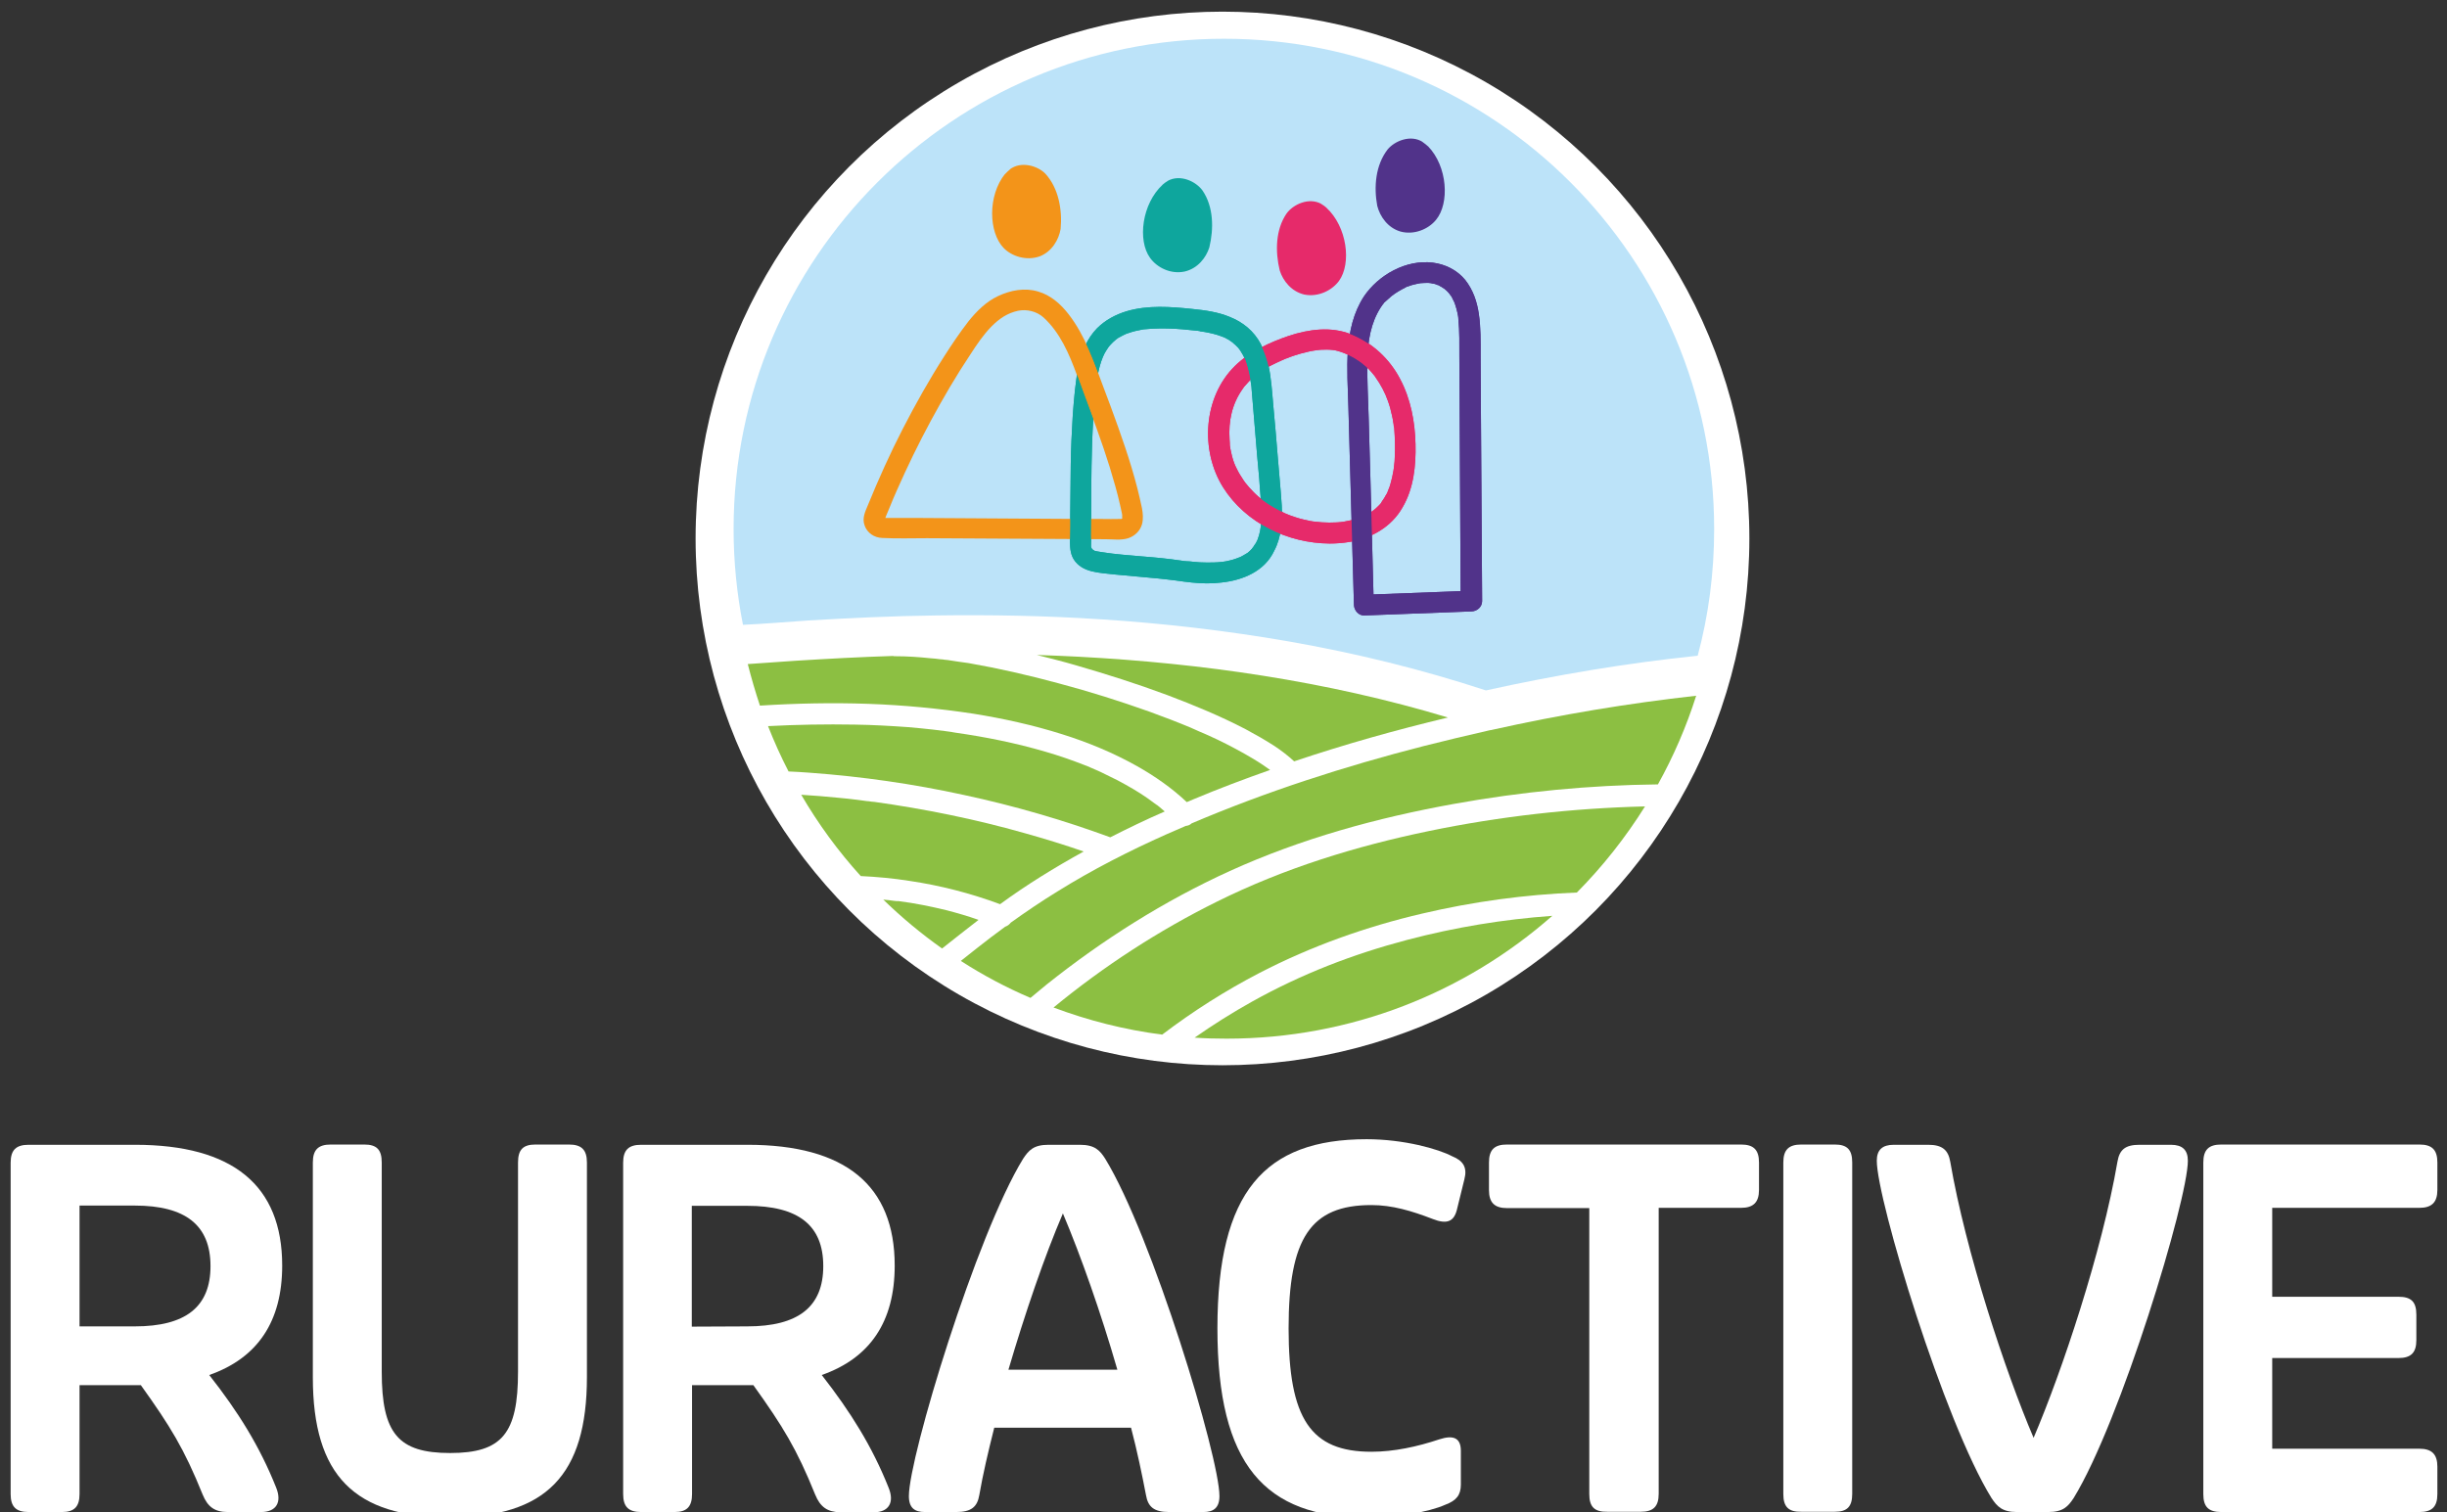 <?xml version="1.0" encoding="utf-8"?>
<!-- Generator: Adobe Illustrator 28.1.0, SVG Export Plug-In . SVG Version: 6.00 Build 0)  -->
<svg version="1.1" id="Ebene_1" xmlns="http://www.w3.org/2000/svg" xmlns:xlink="http://www.w3.org/1999/xlink" x="0px" y="0px"
	 viewBox="0 0 966 597" style="enable-background:new 0 0 966 597;" xml:space="preserve">
<rect x="0" y="0" width="966" height="597" fill="#333333" stroke="none"/>
<style type="text/css">
	.st0{fill:#FFFFFF;}
	.st1{fill:#BCE3F9;}
	.st2{fill:#8CBF42;}
	.st3{fill:#0EA69D;}
	.st4{fill:#E62A6A;}
	.st5{fill:#51338A;}
	.st6{fill:#F39419;}
	.st7{fill:#FDE90C;}
	.st8{clip-path:url(#SVGID_00000136395761228424613800000004382308368201243049_);}
	.st9{clip-path:url(#SVGID_00000111155378478347151440000016539855304465498043_);}
	.st10{clip-path:url(#SVGID_00000003827819303102638920000007786429869187062939_);}
	.st11{fill:#fff;} 
</style>
<circle class="st0" cx="482.6" cy="212.6" r="208"/>
<path class="st1" d="M318.8,245c16.9-1,33.8-1.8,50.7-2c21.6-0.3,43.3,0.1,64.8,1.5c25,1.6,50,4.5,74.7,8.8
	c26.3,4.6,52.3,11,77.6,19.3c27.6-6.1,55.5-10.8,83.6-13.7c4.3-16,6.5-32.7,6.5-50c0-106.9-86.7-193.6-193.5-193.6
	S289.6,102,289.6,208.9c0,12.9,1.3,25.6,3.7,37.8C301.8,246.3,310.3,245.6,318.8,245L318.8,245z"/>
<g>
	<path class="st2" d="M373.7,359.4c-6.2-1.5-12.5-2.8-18.9-3.6c-0.2,0-0.5,0-0.4,0c-0.1,0-0.2,0-0.2,0c-0.4,0-0.8-0.1-1.1-0.1
		c-0.8-0.1-1.5-0.2-2.3-0.3c-0.7-0.1-1.4-0.1-2.1-0.2c7.2,7,15,13.5,23.2,19.3c4.8-3.8,9.6-7.6,14.4-11.3
		C382.1,361.7,377.9,360.5,373.7,359.4L373.7,359.4z"/>
	<path class="st2" d="M427.8,336.2c-7.8-2.7-15.6-5.1-23.5-7.3c-19.4-5.5-39.2-9.5-59.2-12.3c0,0-0.1,0-0.1,0c0,0-0.1,0-0.1,0
		c-0.3,0-0.7-0.1-1-0.1c-0.6-0.1-1.1-0.2-1.7-0.2c-1.2-0.2-2.5-0.3-3.7-0.5c-2.5-0.3-5-0.6-7.4-0.8c-4.9-0.5-9.9-0.9-14.8-1.2
		c6.7,11.5,14.6,22.3,23.5,32.1c6.4,0.3,12.9,0.9,19.2,1.9c12.2,1.8,24.2,4.9,35.8,9.2C405.3,349.3,416.4,342.5,427.8,336.2
		L427.8,336.2z"/>
	<path class="st2" d="M460.7,274.4c10.6,4,21,8.3,31,13.5c3.9,2.1,7.8,4.3,11.5,6.7c2.7,1.8,5.3,3.8,7.7,6
		c19.9-6.7,40.2-12.4,60.7-17.3c-23.9-7.2-48.3-12.6-73-16.5c-23.9-3.8-48.3-6.2-72.7-7.5c-5.5-0.3-11.1-0.5-16.6-0.7
		c5.2,1.3,10.4,2.6,15.5,4.1C436.9,266.2,448.9,270,460.7,274.4L460.7,274.4z"/>
	<path class="st2" d="M354.6,355.8c-0.2,0-0.2,0-0.3,0c0.2,0,0.3,0.1,0.4,0C354.7,355.8,354.7,355.8,354.6,355.8L354.6,355.8z"/>
	<path class="st2" d="M374.1,260.6c-0.3,0-0.7-0.1-1-0.1c0,0,0,0-0.1,0l0,0c-0.6-0.1-1.2-0.2-1.8-0.2c-1.3-0.2-2.6-0.3-3.9-0.4
		c-4.7-0.5-9.3-0.8-14-0.8c-0.3,0-0.5,0-0.8-0.1c-12.9,0.4-25.7,1.1-38.6,1.9c-6.2,0.4-12.4,0.9-18.7,1.3c1.4,5.5,3,11,4.8,16.4
		c14.3-0.9,28.6-1.2,42.8-0.7c13.9,0.5,27.7,1.8,41.5,3.9c11.8,1.9,23.6,4.5,35,8.1c10.2,3.2,20.1,7.3,29.4,12.5
		c7.1,4,13.9,8.7,19.8,14.3c0.9-0.4,1.7-0.7,2.6-1.1c10-4.2,20.1-8,30.3-11.6c-0.1-0.1-0.2-0.1-0.3-0.2c-1.6-1.2-3.2-2.2-4.9-3.3
		c-3.9-2.4-7.9-4.6-12-6.7c-2.3-1.2-4.7-2.3-7.1-3.4c-1.2-0.5-2.4-1.1-3.7-1.6c-0.7-0.3-1.3-0.6-2-0.9c-0.3-0.1-1.6-0.7-0.2-0.1
		c-0.3-0.1-0.6-0.2-0.9-0.4c-5.5-2.3-11-4.4-16.5-6.4c-11.8-4.2-23.8-8-35.9-11.2c-11.8-3.2-23.6-5.9-35.6-8
		C379.6,261.5,376.9,261,374.1,260.6L374.1,260.6z"/>
	<path class="st2" d="M456.5,317.8L456.5,317.8C457.2,318.3,456.8,318,456.5,317.8z"/>
	<path class="st2" d="M354.8,355.8C354.8,355.8,354.8,355.8,354.8,355.8L354.8,355.8C354.8,355.8,354.8,355.8,354.8,355.8
		L354.8,355.8z"/>
	<path class="st2" d="M561.5,360.7c20-4.7,40.5-7.5,61-8.3c10.2-10.3,19.2-21.7,26.9-34c-28.6,0.7-57.1,3.9-85.2,9.7
		c-29,6-57.2,14.7-83.8,27.9c-23,11.4-44.7,25.5-64.5,41.8c13.6,5.1,28,8.8,42.9,10.7c12.1-9.2,25-17.4,38.5-24.4
		C517.6,373.6,539.2,365.9,561.5,360.7L561.5,360.7z"/>
	<path class="st2" d="M555.5,371.1c-21.6,5.7-41.7,13.5-61.1,24.3c-7.9,4.4-15.5,9.2-22.8,14.3c4.2,0.3,8.3,0.4,12.6,0.4
		c49.3,0,94.3-18.3,128.6-48.5C593.4,363,574.5,366.1,555.5,371.1L555.5,371.1z"/>
	<path class="st2" d="M485.5,343.9c28.2-12.8,58-21,88.5-26.5c26.6-4.8,53.5-7.4,80.5-7.7c6.1-11,11.2-22.7,15.1-35
		c-27,3-53.8,7.5-80.3,13.4c-0.4,0.1-0.7,0.2-1.1,0.2c-8.8,2-17.6,4.1-26.3,6.3c-31.2,8-61.9,17.9-91.5,30.5c-0.6,0.6-1.4,0.9-2.3,1
		c-2.5,1.1-5.1,2.2-7.6,3.3c-14.8,6.6-29.3,14-43.1,22.6c-6.2,3.8-12.4,8-18.4,12.3c-0.5,0.7-1.3,1.3-2.2,1.6
		c-3.7,2.7-7.4,5.5-10.8,8.2c-2.2,1.8-4.5,3.5-6.7,5.3c8.7,5.6,17.9,10.5,27.5,14.6c2.1-1.8,4.3-3.5,6.4-5.3
		C435.4,371,459.6,355.7,485.5,343.9L485.5,343.9z"/>
	<path class="st2" d="M459.8,320.4c-0.7-0.6-1.4-1.2-2.1-1.8c-0.3-0.3-0.7-0.5-1-0.8c0,0,0,0-0.1,0c0,0,0,0,0,0c0,0,0,0,0,0
		c0,0-0.1-0.1-0.1-0.1c-0.2-0.2-0.5-0.3-0.7-0.5c-0.9-0.6-1.7-1.3-2.6-1.9c-3.8-2.7-7.9-5-12-7.2c-2.2-1.1-4.4-2.2-6.7-3.3
		c-1.1-0.5-2.3-1-3.4-1.5c-0.1,0-0.1,0-0.2-0.1c-0.3-0.1-0.6-0.2-0.9-0.4c-0.6-0.2-1.2-0.5-1.8-0.7c-5.1-2-10.3-3.8-15.5-5.3
		c-11.6-3.4-23.5-5.8-35.4-7.5c-0.4-0.1-0.8-0.1-1.2-0.2c-0.1,0-0.5-0.1-0.5-0.1c-0.7-0.1-1.5-0.2-2.2-0.3c-1.6-0.2-3.2-0.4-4.8-0.6
		c-3.4-0.4-6.7-0.7-10.1-1c-7-0.5-14-0.9-21.1-1c-11.4-0.2-22.8,0-34.2,0.6c2.4,6.1,5.1,12.1,8.1,17.9c2.8,0.1,5.6,0.3,8.4,0.5
		c20.5,1.5,40.8,4.4,60.9,8.8c19.6,4.2,38.9,9.8,57.7,16.7C445.2,327.1,452.4,323.6,459.8,320.4L459.8,320.4z"/>
</g>
<g>
	<g>
		<path class="st3" d="M506,199.7c-0.4-6.5-1.1-13-1.6-19.5c-0.5-6.5-1.1-13.1-1.7-19.6c-0.5-5.5-0.8-11.2-2-16.6
			c-0.7-2.8-1.7-5.6-3-8.2c-2.7-5.1-7-8.6-12.3-10.7c-4.6-1.9-9.6-2.6-14.6-3.1c-8.6-0.9-17.7-1.6-26.1,0.9
			c-4.3,1.3-8.4,3.5-11.6,6.7c-3.9,4-6.2,9.4-7.3,14.8c-1.3,6.4-1.8,13-2.3,19.5c-0.4,6.5-0.7,13-0.8,19.5
			c-0.1,6.4-0.1,12.8-0.2,19.3c0,3.2,0,6.5-0.1,9.7c0,3-0.1,5.9,1.5,8.5c3.4,5.3,10.3,5.2,15.9,5.9c5.8,0.6,11.6,1,17.4,1.6
			c2.6,0.3,4.8,0.5,7,0.8c2.1,0.3,4.2,0.6,6.3,0.8c3.9,0.4,7.8,0.5,11.7,0c8.4-0.9,17-4.4,20.8-12.5
			C505.9,212,506.3,205.8,506,199.7L506,199.7z M440.6,134C440.7,133.9,440.8,133.8,440.6,134L440.6,134z M431.5,217.2
			C431.6,217.3,431.8,217.6,431.5,217.2L431.5,217.2z M431.9,217.4C431.8,217.4,431.7,217.3,431.9,217.4L431.9,217.4z M497.9,206.3
			c-0.2,2.3-0.6,4.6-1.5,6.9c-0.1,0.1-0.3,0.7-0.4,0.8c-0.2,0.4-0.4,0.8-0.7,1.1c-0.2,0.3-0.3,0.5-0.5,0.8c0,0-0.5,0.6-0.6,0.8
			c-0.5,0.6-1.1,1.1-1.7,1.6c-0.2,0.1-0.3,0.2-0.5,0.3c-0.4,0.2-0.8,0.5-1.2,0.7c-0.3,0.2-0.7,0.4-1.1,0.6c-0.2,0.1-0.7,0.3-0.8,0.3
			c-0.8,0.3-1.5,0.6-2.3,0.8c-0.8,0.2-1.7,0.4-2.5,0.6c-0.4,0.1-0.8,0.1-1.3,0.2c-0.3,0-0.6,0.1-0.9,0.1c-1.8,0.2-3.6,0.2-5.5,0.2
			c-1.8,0-3.6-0.1-5.4-0.3c-0.8-0.1-1.7-0.2-2.5-0.2c-0.4,0-0.8-0.1-1.2-0.1c-0.2,0-0.4,0-0.6-0.1c0,0,0,0,0,0c0,0,0,0-0.1,0
			c-5.2-0.8-10.4-1.3-15.6-1.7c-2.7-0.2-5.4-0.5-8-0.7c-2.5-0.2-5.4-0.6-7.4-0.9c-1.1-0.2-2.3-0.3-3.4-0.6c0,0-0.1,0-0.2-0.1
			c-0.2-0.1-0.3-0.2-0.5-0.3c0,0,0,0,0,0c0,0-0.3-0.3-0.4-0.4c-0.1-0.1-0.2-0.2-0.2-0.3c0,0,0,0,0,0c-0.1-0.2-0.1-0.4-0.2-0.6
			c0,0,0,0,0-0.1c0.1-1.5,0-3,0-4.5c0.1-6.1,0.1-12.3,0.1-18.4c0.1-12,0.3-24,1.5-36c0.5-5.3,1-10.9,3.1-15.9c0.4-1,0.9-1.9,1.5-2.8
			c0.3-0.4,0.5-0.8,0.8-1.2c-0.4,0.6-0.1,0.1,0,0c0.2-0.3,0.5-0.5,0.7-0.8c0.6-0.7,1.3-1.3,2-1.9c0,0,0.1-0.1,0.1-0.1
			c0.1-0.1,0.3-0.2,0.4-0.3c0.4-0.3,0.8-0.6,1.3-0.8c0.8-0.4,1.6-0.9,2.4-1.2c0,0,0,0,0,0c0.2-0.1,0.4-0.2,0.6-0.2
			c0.5-0.2,1-0.3,1.5-0.5c0.9-0.3,1.9-0.5,2.9-0.7c0.5-0.1,0.9-0.2,1.4-0.3c0.2,0,0.5-0.1,0.7-0.1c0,0,0,0,0,0c0,0,0,0,0.1,0
			c4-0.4,8-0.4,12-0.2c2,0.1,3.9,0.3,5.9,0.5c1,0.1,2.1,0.2,3.1,0.3c0.2,0,0.4,0.1,0.6,0.1c0.1,0,0.3,0,0.3,0.1
			c0.7,0.1,1.3,0.2,2,0.3c2.2,0.4,4.4,0.9,6.5,1.7c0.2,0.1,0.5,0.2,0.7,0.3c-0.2-0.1-0.6-0.3,0.1,0c0.5,0.2,0.9,0.4,1.4,0.7
			c0.5,0.2,0.9,0.5,1.3,0.8c0.2,0.1,0.4,0.3,0.6,0.4c0,0,0.3,0.3,0.5,0.4c0.1,0.1,0.3,0.2,0.3,0.3c0.2,0.2,0.4,0.3,0.6,0.5
			c0.4,0.4,0.7,0.7,1.1,1.1c0.7,0.8,1.3,1.9,1.9,2.9c0.6,1.2,0.8,1.5,1.2,2.7c0.4,1.3,0.8,2.6,1.1,4c0.3,1.2,0.5,2.4,0.7,3.6
			c0.1,0.6,0.1,0.4,0.2,1.2c0.1,0.7,0.2,1.4,0.2,2c0.5,5.6,0.9,11.2,1.4,16.8c0.5,6.2,1,12.3,1.6,18.5
			C497.4,194.7,498.3,200.6,497.9,206.3L497.9,206.3z"/>
		<path class="st4" d="M558.8,175.4c-0.2-8.9-1.9-17.9-6.1-25.8c-4.2-8-10.9-14.2-19.3-17.6c-7.9-3.2-16.7-2-24.6,0.6
			c-7.6,2.6-15.5,6.2-21.3,11.9c-12.5,12.3-13.8,33.4-4.6,48c8.9,14.1,25.6,22,42,22.1c2.6,0,5.2-0.2,7.7-0.6
			c8.7-1.4,16.7-5.9,21.1-13.7C558.1,192.8,559,183.8,558.8,175.4L558.8,175.4z M537.8,204.2C537.8,204.2,537.8,204.2,537.8,204.2
			L537.8,204.2z M550.6,180.8c0,0.9-0.1,1.8-0.2,2.6c-0.1,1.2-0.2,1.6-0.3,2.4c-0.3,1.8-0.7,3.6-1.2,5.3c-0.2,0.8-0.5,1.6-0.9,2.5
			c0,0,0,0.1,0,0.1c-0.1,0.2-0.2,0.3-0.2,0.5c-0.2,0.5-0.4,0.9-0.7,1.3c-0.4,0.8-0.9,1.6-1.5,2.4c-0.1,0.2-0.2,0.3-0.3,0.5
			c0,0,0,0,0,0.1c-0.3,0.4-0.7,0.8-1,1.1c-1.4,1.4-2.2,2.1-3.8,3c-0.7,0.5-1.5,0.9-2.3,1.2c-0.2,0.1-0.4,0.2-0.6,0.3c0,0,0,0-0.1,0
			c-0.5,0.2-1.1,0.4-1.7,0.6c-1.8,0.6-3.6,1-5.4,1.3c-3.3,0.5-8,0.4-11.1,0c0.2,0-0.7-0.1-0.9-0.1c-0.4-0.1-0.8-0.1-1.2-0.2
			c-0.9-0.2-1.8-0.4-2.7-0.6c-1.8-0.4-3.5-1-5.2-1.6c-1.6-0.6-2.5-1-4.2-1.9c-1.6-0.8-3.1-1.7-4.5-2.6c-1.7-1.1-2.4-1.7-3.8-2.9
			c-1.3-1.1-2.5-2.4-3.7-3.7c-1.3-1.5-1.8-2.1-2.9-3.9c-0.5-0.8-1-1.5-1.4-2.3c-0.2-0.4-0.4-0.8-0.6-1.2c-0.1-0.2-0.2-0.4-0.3-0.6
			c0,0-0.1-0.3-0.2-0.4c-0.8-1.8-1.3-3.6-1.7-5.5c-0.2-0.9-0.4-1.8-0.5-2.7c0,0,0-0.2,0-0.3c0-0.1,0-0.4,0-0.4c0-0.5-0.1-1-0.1-1.6
			c-0.5-7.3,1-14.1,5.2-20c0.6-0.9,0.4-0.6,1.1-1.4c0.6-0.7,1.2-1.3,1.8-2c0.6-0.6,1.2-1.1,1.8-1.7c0.1-0.1,0.5-0.4,0.6-0.5
			c0.3-0.3,0.7-0.5,1.1-0.8c2.9-2,6.1-3.5,9.2-4.9c0.1,0,0.7-0.3,0.7-0.3c0.4-0.2,0.9-0.4,1.3-0.5c0.9-0.4,1.8-0.7,2.7-1
			c1.8-0.6,3.6-1.1,5.4-1.5c0.9-0.2,1.7-0.4,2.6-0.5c0.7-0.1,1.2-0.2,2.4-0.3c1.7-0.1,3.3-0.1,5,0.1c0.1,0,0.6,0.1,0.7,0.1
			c0.4,0.1,0.8,0.2,1.2,0.3c0.9,0.2,1.8,0.6,2.6,0.9c0.2,0.1,0.3,0.1,0.5,0.2c0,0,0.1,0,0.2,0.1c0.5,0.2,0.9,0.4,1.4,0.7
			c0.9,0.4,1.7,0.9,2.5,1.4c1.6,1,2.5,1.7,4,3c0.7,0.6,1.3,1.2,1.9,1.9c0.3,0.4,0.7,0.8,1,1.2c0.4,0.5,0.3,0.3,0.6,0.8
			c2.2,3.1,3.9,6.3,5,9.5c0.7,1.9,1.2,3.8,1.6,5.7c0.2,0.9,0.4,1.8,0.5,2.7c0.1,0.5,0.2,0.9,0.2,1.4c0,0,0,0.3,0.1,0.4
			c0,0.1,0.1,0.5,0.1,0.6C550.7,173,550.8,177,550.6,180.8L550.6,180.8z"/>
		<path class="st5" d="M584.6,159.4c0-6.4-0.1-12.9-0.1-19.3c0-5.4,0.1-10.8-0.7-16.1c-0.7-4.9-2.3-9.6-5.4-13.5
			c-3.2-3.9-7.9-6.2-12.8-6.8c-10.5-1.3-21.4,4.8-27.2,13.4c-8.2,12.7-6.5,29-6.1,43.4c0.5,16.8,0.9,33.5,1.4,50.2
			c0.3,9.4,0.5,18.8,0.8,28.2c0.1,2.1,1.8,4.2,4.1,4.1c14.1-0.5,28.3-1.1,42.4-1.6c2.2-0.1,4.1-1.8,4.1-4.1
			C584.9,211.2,584.8,185.3,584.6,159.4L584.6,159.4z M549.1,117.1c0.1-0.1,0.7-0.6,0.8-0.6c0.3-0.3,0.7-0.5,1.1-0.8
			c0.9-0.6,1.8-1.1,2.7-1.6c0.4-0.2,0.9-0.4,1.3-0.7c0,0,0.2-0.1,0.4-0.2c0.1-0.1,0.3-0.1,0.4-0.1c1-0.4,2-0.7,3-0.9
			c0.5-0.1,1-0.2,1.4-0.3c0.2,0,0.4-0.1,0.6-0.1c0,0,0.1,0,0.1,0c1-0.1,2-0.1,3-0.1c0.1,0,0.8,0.1,1,0.1c0.2,0.1,0.9,0.2,1,0.2
			c0.5,0.1,0.9,0.2,1.3,0.4c0.2,0.1,0.4,0.2,0.7,0.2c0,0,0,0,0,0c0,0,0,0,0.1,0.1c0.8,0.4,1.6,0.9,2.3,1.4c0.1,0.1,0.2,0.1,0.2,0.2
			c0.2,0.2,0.4,0.3,0.6,0.5c0.4,0.4,0.8,0.8,1.1,1.2c0,0.1,0.5,0.7,0.6,0.8c0.3,0.4,0.5,0.8,0.7,1.3c0.2,0.4,0.4,0.8,0.6,1.2
			c0,0,0.4,1,0.4,1.1c0.3,1,0.6,1.9,0.8,2.9c0.1,0.5,0.2,1,0.3,1.5c0,0.3,0.1,0.5,0.1,0.8c0,0,0,0.1,0,0.1c0,0.1,0,0.1,0,0.2
			c0.5,5,0.4,10,0.4,15.1c0,6.1,0.1,12.1,0.1,18.2c0.1,12.2,0.1,24.5,0.2,36.7c0.1,12.5,0.1,25,0.2,37.5
			c-11.5,0.4-22.9,0.9-34.4,1.3c-0.4-15.1-0.8-30.1-1.2-45.2c-0.2-8.2-0.5-16.4-0.7-24.6c-0.2-7.7-0.7-15.4-0.5-23
			c0.2-7.3,1.3-14.4,5.3-20.6c0.2-0.3,0.5-0.7,0.7-1c0.1-0.1,0.5-0.6,0.6-0.8C547.5,118.5,548.3,117.8,549.1,117.1L549.1,117.1z"/>
	</g>
	<g>
		<path class="st6" d="M450.8,200.6c-0.5-2.6-1.2-5.2-1.8-7.8c-2.8-10.9-6.6-21.6-10.5-32.2c-1-2.6-2-5.3-3-8
			c-3.7-9.9-7.1-20.1-13.7-28.6c-3.1-4-7.1-7.5-12-8.9c-5.3-1.6-10.9-0.5-15.8,1.8c-4.7,2.2-8.5,6-11.7,10c-3.4,4.4-6.5,9-9.5,13.7
			c-5.9,9.2-11.3,18.8-16.3,28.5c-5.1,9.9-9.7,20.1-13.9,30.4c-1.1,2.6-2.3,5.1-1.3,7.9c1,3,3.8,4.9,7,5c5.8,0.3,11.8,0.1,17.6,0.1
			c23.5,0.1,47.1,0.3,70.6,0.4c2.8,0,6.1,0.5,8.9-0.4c2.6-0.9,4.6-2.8,5.4-5.4C451.4,205,451.2,202.7,450.8,200.6L450.8,200.6z
			 M443,204.7C443,204.7,443,204.7,443,204.7C443,204.8,443,204.8,443,204.7L443,204.7C443,204.8,443,204.8,443,204.7
			c0,0.1,0,0.1,0,0.1l0,0c0,0,0,0,0,0l0,0c0,0,0,0,0,0l0,0l0,0l0,0c0,0,0,0,0,0c0,0,0,0,0,0C443,204.8,443,204.8,443,204.7
			L443,204.7C443,204.8,443,204.8,443,204.7C443.1,204.7,443.1,204.8,443,204.7C443.1,204.8,443.1,204.7,443,204.7L443,204.7z
			 M443,204.8L443,204.8L443,204.8L443,204.8z M442.9,204.9C442.9,204.9,442.9,204.9,442.9,204.9C443,204.9,443,204.9,442.9,204.9
			C442.9,204.9,442.9,204.9,442.9,204.9z M443,204.9L443,204.9c0,0,0,0.1-0.1,0.1C442.9,205,442.9,204.9,443,204.9z M443,204.8
			C443,204.8,443,204.8,443,204.8L443,204.8L443,204.8C443.2,204.7,443.3,204.6,443,204.8L443,204.8z M443,204.7
			C443,204.7,443,204.7,443,204.7c0-0.1,0.1-0.1,0.1-0.2C443.1,204.6,443.1,204.7,443,204.7L443,204.7z M443.1,204.5
			C443.1,204.3,443.1,204.4,443.1,204.5L443.1,204.5z M348.4,204.3C348.3,204.3,348.2,204.2,348.4,204.3L348.4,204.3z M434.6,204.9
			c-2.8,0-5.5,0-8.3,0c-5.4,0-10.8-0.1-16.3-0.1c-10.9-0.1-21.9-0.1-32.8-0.2c-5.4,0-10.8-0.1-16.3-0.1c-2.8,0-5.5,0-8.2,0
			c-1.1,0-2.2,0-3.2,0c0.1-0.2,0.2-0.5,0.3-0.8c0.5-1.2,1-2.4,1.5-3.6c0.9-2.2,1.8-4.4,2.8-6.6c2-4.6,4.2-9.2,6.4-13.8
			c4.5-9.2,9.3-18.1,14.5-26.9c2.6-4.4,5.3-8.7,8.1-12.9c2.6-4,5-7.6,8.3-11c3.1-3.1,6.3-5.3,10.5-6.2c3.4-0.7,7.3,0.2,10,2.6
			c6.6,6,10.2,14.5,13.2,22.7c0.9,2.3,1.7,4.5,2.5,6.8c3.7,9.9,7.4,19.7,10.5,29.7c1.5,5,3,10,4.1,15c0.2,1.1,0.5,2.1,0.7,3.2
			c0,0.1,0,0.3,0.1,0.5c0,0,0,0,0,0.1c0,0.4,0,0.9,0,1.3c0,0,0,0.1,0,0.1c0,0,0,0-0.1,0.1c-0.2,0-0.2,0.1-0.1,0.1
			c-0.1,0-0.2,0-0.4,0C439.9,205,437.2,204.9,434.6,204.9L434.6,204.9z"/>
		<path class="st7" d="M443,204.9C443,204.9,443,204.9,443,204.9C443,204.8,443,204.8,443,204.9C443,204.8,443,204.8,443,204.9
			C443,204.8,443,204.9,443,204.9z"/>
		<path class="st7" d="M443,204.8L443,204.8C443,204.8,443,204.8,443,204.8C443,204.8,443,204.8,443,204.8L443,204.8L443,204.8z"/>
	</g>
	<g>
		<defs>
			<path id="SVGID_1_" d="M420.6,119.3v113.1h87.5V119.3L420.6,119.3L420.6,119.3z M433.3,156.3l0,0.6c-0.3,2.9-0.5,5.9-0.7,9
				l-0.6,0.7c-1.4-3.9-2.9-7.8-4.3-11.7c-0.8-2.3-1.7-4.5-2.5-6.8c-0.2-0.5-0.4-1.1-0.6-1.6c0.1-0.7,0.2-1.4,0.4-2
				c0.7-3.5,1.9-6.6,3.3-9.4l0.2-0.1c2.2,4.6,4.1,9.5,5.9,14.4C433.8,151.6,433.6,153.9,433.3,156.3L433.3,156.3z"/>
		</defs>
		<clipPath id="SVGID_00000088134534489429782030000015886359804510544527_">
			<use xlink:href="#SVGID_1_"  style="overflow:visible;"/>
		</clipPath>
		<g style="clip-path:url(#SVGID_00000088134534489429782030000015886359804510544527_);">
			<path class="st3" d="M506,199.7c-0.4-6.5-1.1-13-1.6-19.5c-0.5-6.5-1.1-13.1-1.7-19.6c-0.5-5.5-0.8-11.2-2-16.6
				c-0.7-2.8-1.7-5.6-3-8.2c-2.7-5.1-7-8.6-12.3-10.7c-4.6-1.9-9.6-2.6-14.6-3.1c-8.6-0.9-17.7-1.6-26.1,0.9
				c-4.3,1.3-8.4,3.5-11.6,6.7c-3.9,4-6.2,9.4-7.3,14.8c-1.3,6.4-1.8,13-2.3,19.5c-0.4,6.5-0.7,13-0.8,19.5
				c-0.1,6.4-0.1,12.8-0.2,19.3c0,3.2,0,6.5-0.1,9.7c0,3-0.1,5.9,1.5,8.5c3.4,5.3,10.3,5.2,15.9,5.9c5.8,0.6,11.6,1,17.4,1.6
				c2.6,0.3,4.8,0.5,7,0.8c2.1,0.3,4.2,0.6,6.3,0.8c3.9,0.4,7.8,0.5,11.7,0c8.4-0.9,17-4.4,20.8-12.5
				C505.9,212,506.3,205.8,506,199.7L506,199.7z M440.6,134C440.7,133.9,440.8,133.8,440.6,134L440.6,134z M431.5,217.2
				C431.6,217.3,431.8,217.6,431.5,217.2L431.5,217.2z M431.9,217.4C431.8,217.4,431.7,217.3,431.9,217.4L431.9,217.4z M497.9,206.3
				c-0.2,2.3-0.6,4.6-1.5,6.9c-0.1,0.1-0.3,0.7-0.4,0.8c-0.2,0.4-0.4,0.8-0.7,1.1c-0.2,0.3-0.3,0.5-0.5,0.8c0,0-0.5,0.6-0.6,0.8
				c-0.5,0.6-1.1,1.1-1.7,1.6c-0.2,0.1-0.3,0.2-0.5,0.3c-0.4,0.2-0.8,0.5-1.2,0.7c-0.3,0.2-0.7,0.4-1.1,0.6
				c-0.2,0.1-0.7,0.3-0.8,0.3c-0.8,0.3-1.5,0.6-2.3,0.8c-0.8,0.2-1.7,0.4-2.5,0.6c-0.4,0.1-0.8,0.1-1.3,0.2c-0.3,0-0.6,0.1-0.9,0.1
				c-1.8,0.2-3.6,0.2-5.5,0.2c-1.8,0-3.6-0.1-5.4-0.3c-0.8-0.1-1.7-0.2-2.5-0.2c-0.4,0-0.8-0.1-1.2-0.1c-0.2,0-0.4,0-0.6-0.1
				c0,0,0,0,0,0c0,0,0,0-0.1,0c-5.2-0.8-10.4-1.3-15.6-1.7c-2.7-0.2-5.4-0.5-8-0.7c-2.5-0.2-5.4-0.6-7.4-0.9
				c-1.1-0.2-2.3-0.3-3.4-0.6c0,0-0.1,0-0.2-0.1c-0.2-0.1-0.3-0.2-0.5-0.3c0,0,0,0,0,0c0,0-0.3-0.3-0.4-0.4
				c-0.1-0.1-0.2-0.2-0.2-0.3c0,0,0,0,0,0c-0.1-0.2-0.1-0.4-0.2-0.6c0,0,0,0,0-0.1c0.1-1.5,0-3,0-4.5c0.1-6.1,0.1-12.3,0.1-18.4
				c0.1-12,0.3-24,1.5-36c0.5-5.3,1-10.9,3.1-15.9c0.4-1,0.9-1.9,1.5-2.8c0.3-0.4,0.5-0.8,0.8-1.2c-0.4,0.6-0.1,0.1,0,0
				c0.2-0.3,0.5-0.5,0.7-0.8c0.6-0.7,1.3-1.3,2-1.9c0,0,0.1-0.1,0.1-0.1c0.1-0.1,0.3-0.2,0.4-0.3c0.4-0.3,0.8-0.6,1.3-0.8
				c0.8-0.4,1.6-0.9,2.4-1.2c0,0,0,0,0,0c0.2-0.1,0.4-0.2,0.6-0.2c0.5-0.2,1-0.3,1.5-0.5c0.9-0.3,1.9-0.5,2.9-0.7
				c0.5-0.1,0.9-0.2,1.4-0.3c0.2,0,0.5-0.1,0.7-0.1c0,0,0,0,0,0c0,0,0,0,0.1,0c4-0.4,8-0.4,12-0.2c2,0.1,3.9,0.3,5.9,0.5
				c1,0.1,2.1,0.2,3.1,0.3c0.2,0,0.4,0.1,0.6,0.1c0.1,0,0.3,0,0.3,0.1c0.7,0.1,1.3,0.2,2,0.3c2.2,0.4,4.4,0.9,6.5,1.7
				c0.2,0.1,0.5,0.2,0.7,0.3c-0.2-0.1-0.6-0.3,0.1,0c0.5,0.2,0.9,0.4,1.4,0.7c0.5,0.2,0.9,0.5,1.3,0.8c0.2,0.1,0.4,0.3,0.6,0.4
				c0,0,0.3,0.3,0.5,0.4c0.1,0.1,0.3,0.2,0.3,0.3c0.2,0.2,0.4,0.3,0.6,0.5c0.4,0.4,0.7,0.7,1.1,1.1c0.7,0.8,1.3,1.9,1.9,2.9
				c0.6,1.2,0.8,1.5,1.2,2.7c0.4,1.3,0.8,2.6,1.1,4c0.3,1.2,0.5,2.4,0.7,3.6c0.1,0.6,0.1,0.4,0.2,1.2c0.1,0.7,0.2,1.4,0.2,2
				c0.5,5.6,0.9,11.2,1.4,16.8c0.5,6.2,1,12.3,1.6,18.5C497.4,194.7,498.3,200.6,497.9,206.3L497.9,206.3z"/>
		</g>
	</g>
	<g>
		<defs>
			<path id="SVGID_00000030450140012222956620000016034643914420021638_" d="M475,128v88.6h85.9V128L475,128L475,128z M497.4,148.1
				c-0.3,0.2-0.7,0.5-1,0.8l0,0c0,0-0.2,0.1-0.3,0.3l-0.2,0.2c-0.6,0.5-1.2,1-1.8,1.6l-0.2,0.2l-0.2,0c0-0.4,0-0.4-0.1-0.8
				c-0.2-1.2-0.4-2.4-0.7-3.6c-0.3-1.3-0.7-2.7-1.1-4c-0.4-1-0.5-1.4-1-2.3c2.1-1.5,4.4-2.9,7-4.3c1.3,2.5,2.2,5.2,2.9,7.9
				c0.1,0.6,0.3,1.2,0.4,1.8C499.7,146.6,498.5,147.4,497.4,148.1L497.4,148.1z"/>
		</defs>
		<clipPath id="SVGID_00000090984555616172637890000001254914982538651803_">
			<use xlink:href="#SVGID_00000030450140012222956620000016034643914420021638_"  style="overflow:visible;"/>
		</clipPath>
		<g style="clip-path:url(#SVGID_00000090984555616172637890000001254914982538651803_);">
			<path class="st4" d="M558.8,175.4c-0.2-8.9-1.9-17.9-6.1-25.8c-4.2-8-10.9-14.2-19.3-17.6c-7.9-3.2-16.7-2-24.6,0.6
				c-7.6,2.6-15.5,6.2-21.3,11.9c-12.5,12.3-13.8,33.4-4.6,48c8.9,14.1,25.6,22,42,22.1c2.6,0,5.2-0.2,7.7-0.6
				c8.7-1.4,16.7-5.9,21.1-13.7C558.1,192.8,559,183.8,558.8,175.4L558.8,175.4z M537.8,204.2C537.8,204.2,537.8,204.2,537.8,204.2
				L537.8,204.2z M550.6,180.8c0,0.9-0.1,1.8-0.2,2.6c-0.1,1.2-0.2,1.6-0.3,2.4c-0.3,1.8-0.7,3.6-1.2,5.3c-0.2,0.8-0.5,1.6-0.9,2.5
				c0,0,0,0.1,0,0.1c-0.1,0.2-0.2,0.3-0.2,0.5c-0.2,0.5-0.4,0.9-0.7,1.3c-0.4,0.8-0.9,1.6-1.5,2.4c-0.1,0.2-0.2,0.3-0.3,0.5
				c0,0,0,0,0,0.1c-0.3,0.4-0.7,0.8-1,1.1c-1.4,1.4-2.2,2.1-3.8,3c-0.7,0.5-1.5,0.9-2.3,1.2c-0.2,0.1-0.4,0.2-0.6,0.3c0,0,0,0-0.1,0
				c-0.5,0.2-1.1,0.4-1.7,0.6c-1.8,0.6-3.6,1-5.4,1.3c-3.3,0.5-8,0.4-11.1,0c0.2,0-0.7-0.1-0.9-0.1c-0.4-0.1-0.8-0.1-1.2-0.2
				c-0.9-0.2-1.8-0.4-2.7-0.6c-1.8-0.4-3.5-1-5.2-1.6c-1.6-0.6-2.5-1-4.2-1.9c-1.6-0.8-3.1-1.7-4.5-2.6c-1.7-1.1-2.4-1.7-3.8-2.9
				c-1.3-1.1-2.5-2.4-3.7-3.7c-1.3-1.5-1.8-2.1-2.9-3.9c-0.5-0.8-1-1.5-1.4-2.3c-0.2-0.4-0.4-0.8-0.6-1.2c-0.1-0.2-0.2-0.4-0.3-0.6
				c0,0-0.1-0.3-0.2-0.4c-0.8-1.8-1.3-3.6-1.7-5.5c-0.2-0.9-0.4-1.8-0.5-2.7c0,0,0-0.2,0-0.3c0-0.1,0-0.4,0-0.4c0-0.5-0.1-1-0.1-1.6
				c-0.5-7.3,1-14.1,5.2-20c0.6-0.9,0.4-0.6,1.1-1.4c0.6-0.7,1.2-1.3,1.8-2c0.6-0.6,1.2-1.1,1.8-1.7c0.1-0.1,0.5-0.4,0.6-0.5
				c0.3-0.3,0.7-0.5,1.1-0.8c2.9-2,6.1-3.5,9.2-4.9c0.1,0,0.7-0.3,0.7-0.3c0.4-0.2,0.9-0.4,1.3-0.5c0.9-0.4,1.8-0.7,2.7-1
				c1.8-0.6,3.6-1.1,5.4-1.5c0.9-0.2,1.7-0.4,2.6-0.5c0.7-0.1,1.2-0.2,2.4-0.3c1.7-0.1,3.3-0.1,5,0.1c0.1,0,0.6,0.1,0.7,0.1
				c0.4,0.1,0.8,0.2,1.2,0.3c0.9,0.2,1.8,0.6,2.6,0.9c0.2,0.1,0.3,0.1,0.5,0.2c0,0,0.1,0,0.2,0.1c0.5,0.2,0.9,0.4,1.4,0.7
				c0.9,0.4,1.7,0.9,2.5,1.4c1.6,1,2.5,1.7,4,3c0.7,0.6,1.3,1.2,1.9,1.9c0.3,0.4,0.7,0.8,1,1.2c0.4,0.5,0.3,0.3,0.6,0.8
				c2.2,3.1,3.9,6.3,5,9.5c0.7,1.9,1.2,3.8,1.6,5.7c0.2,0.9,0.4,1.8,0.5,2.7c0.1,0.5,0.2,0.9,0.2,1.4c0,0,0,0.3,0.1,0.4
				c0,0.1,0.1,0.5,0.1,0.6C550.7,173,550.8,177,550.6,180.8L550.6,180.8z"/>
		</g>
	</g>
	<g>
		<defs>
			<path id="SVGID_00000055700204684800064660000010013726113956549273_" d="M529.9,101.4v143.4H587V101.4L529.9,101.4L529.9,101.4z
				 M541.1,141.8c0,1.5,0,3,0,4.5l-0.2,0.3c-0.5-0.6-1.1-1.1-1.6-1.6c-1.5-1.3-2.3-2-4-3c-0.8-0.5-1.7-1-2.5-1.4
				c-0.5-0.2-0.9-0.5-1.4-0.7c-0.1,0-0.2-0.1-0.2-0.1c0,0-0.1,0-0.1-0.1c0.2-3,0.5-5.8,0.9-8.3c0.5,0.2,1,0.4,1.5,0.6
				c2.9,1.2,5.5,2.7,8,4.5C541.3,138.1,541.2,139.9,541.1,141.8L541.1,141.8z"/>
		</defs>
		<clipPath id="SVGID_00000115479878742286811360000017873528623536951967_">
			<use xlink:href="#SVGID_00000055700204684800064660000010013726113956549273_"  style="overflow:visible;"/>
		</clipPath>
		<g style="clip-path:url(#SVGID_00000115479878742286811360000017873528623536951967_);">
			<path class="st5" d="M584.6,159.4c0-6.4-0.1-12.9-0.1-19.3c0-5.4,0.1-10.8-0.7-16.1c-0.7-4.9-2.3-9.6-5.4-13.5
				c-3.2-3.9-7.9-6.2-12.8-6.8c-10.5-1.3-21.4,4.8-27.2,13.4c-8.2,12.7-6.5,29-6.1,43.4c0.5,16.8,0.9,33.5,1.4,50.2
				c0.3,9.4,0.5,18.8,0.8,28.2c0.1,2.1,1.8,4.2,4.1,4.1c14.1-0.5,28.3-1.1,42.4-1.6c2.2-0.1,4.1-1.8,4.1-4.1
				C584.9,211.2,584.8,185.3,584.6,159.4L584.6,159.4z M549.1,117.1c0.1-0.1,0.7-0.6,0.8-0.6c0.3-0.3,0.7-0.5,1.1-0.8
				c0.9-0.6,1.8-1.1,2.7-1.6c0.4-0.2,0.9-0.4,1.3-0.7c0,0,0.2-0.1,0.4-0.2c0.1-0.1,0.3-0.1,0.4-0.1c1-0.4,2-0.7,3-0.9
				c0.5-0.1,1-0.2,1.4-0.3c0.2,0,0.4-0.1,0.6-0.1c0,0,0.1,0,0.1,0c1-0.1,2-0.1,3-0.1c0.1,0,0.8,0.1,1,0.1c0.2,0.1,0.9,0.2,1,0.2
				c0.5,0.1,0.9,0.2,1.3,0.4c0.2,0.1,0.4,0.2,0.7,0.2c0,0,0,0,0,0c0,0,0,0,0.1,0.1c0.8,0.4,1.6,0.9,2.3,1.4c0.1,0.1,0.2,0.1,0.2,0.2
				c0.2,0.2,0.4,0.3,0.6,0.5c0.4,0.4,0.8,0.8,1.1,1.2c0,0.1,0.5,0.7,0.6,0.8c0.3,0.4,0.5,0.8,0.7,1.3c0.2,0.4,0.4,0.8,0.6,1.2
				c0,0,0.4,1,0.4,1.1c0.3,1,0.6,1.9,0.8,2.9c0.1,0.5,0.2,1,0.3,1.5c0,0.3,0.1,0.5,0.1,0.8c0,0,0,0.1,0,0.1c0,0.1,0,0.1,0,0.2
				c0.5,5,0.4,10,0.4,15.1c0,6.1,0.1,12.1,0.1,18.2c0.1,12.2,0.1,24.5,0.2,36.7c0.1,12.5,0.1,25,0.2,37.5
				c-11.5,0.4-22.9,0.9-34.4,1.3c-0.4-15.1-0.8-30.1-1.2-45.2c-0.2-8.2-0.5-16.4-0.7-24.6c-0.2-7.7-0.7-15.4-0.5-23
				c0.2-7.3,1.3-14.4,5.3-20.6c0.2-0.3,0.5-0.7,0.7-1c0.1-0.1,0.5-0.6,0.6-0.8C547.5,118.5,548.3,117.8,549.1,117.1L549.1,117.1z"/>
		</g>
	</g>
</g>
<path class="st6" d="M410.5,101.2c4.8-1.9,7.5-6.6,8.2-10.8l0,0c0.7-7.6-0.8-16.1-6-21.8c-3.1-3.2-9.7-5.1-14.1-1.7
	c0.5-0.4,0.5-0.4,0.2-0.1c-0.8,0.7-1.6,1.4-2.3,2.2c0.1-0.1,0.2-0.2,0.3-0.4c-7,8.7-6.5,23.2-0.6,29.3
	C399.4,101.2,405.2,103.1,410.5,101.2L410.5,101.2z"/>
<path class="st3" d="M467.7,107.2c5.1-1.2,8.4-5.4,9.7-9.5l0,0c1.8-7.4,1.7-16.1-2.7-22.5c-2.6-3.6-8.8-6.5-13.7-3.8
	c0.5-0.3,0.6-0.3,0.2-0.1c-0.9,0.5-1.8,1.2-2.6,1.9c0.1-0.1,0.2-0.2,0.4-0.3c-8.2,7.5-10,22-5,28.9
	C456.7,105.6,462.1,108.4,467.7,107.2L467.7,107.2z"/>
<path class="st4" d="M514.9,116.3c-5.1-1.2-8.4-5.4-9.7-9.5l0,0c-1.8-7.4-1.7-16.1,2.7-22.5c2.6-3.6,8.8-6.5,13.7-3.8
	c-0.5-0.3-0.6-0.3-0.2-0.1c0.9,0.5,1.8,1.2,2.6,1.9c-0.1-0.1-0.2-0.2-0.4-0.3c8.2,7.5,10,22,5,28.9
	C525.9,114.6,520.5,117.4,514.9,116.3L514.9,116.3z"/>
<path class="st5" d="M552.8,91.4c-5-1.5-8-5.9-9.1-10.1l0,0c-1.4-7.5-0.7-16.1,4.1-22.3c2.8-3.4,9.2-6,13.9-2.9
	c-0.5-0.3-0.6-0.4-0.2-0.1c0.9,0.6,1.7,1.3,2.5,2c-0.1-0.1-0.2-0.2-0.3-0.3c7.8,8,8.6,22.6,3.2,29.1
	C563.9,90.5,558.2,92.9,552.8,91.4L552.8,91.4z"/>
<g>
	<path class="st11" d="M80,590.1c-7.3-18.1-12.8-27-24.4-43.2H31.4v43c0,4.9-2,7.1-6.9,7.1H11.3c-4.9,0-7.1-2-7.1-7.1V459.1
		c0-5.1,2.2-7.1,7.1-7.1h42c38.6,0,58.1,16,58.1,47.7c0,22.1-9.7,36.5-28.8,43.2C94,557.4,102.5,571,109,587.3
		c2.4,5.9,0,9.7-5.9,9.7H89.9C84.8,597,82,595,80,590.1L80,590.1z M53.2,523.7c20.1,0,29.9-7.7,29.9-23.8S73.3,476,53.2,476H31.4
		v47.7L53.2,523.7L53.2,523.7z"/>
	<path class="st11" d="M123.5,543.8V459c0-5.1,2.2-7.1,7.1-7.1h13.2c4.9,0,6.9,2,6.9,7.1v82.6c0,24.4,6.5,32.1,27,32.1
		s26.8-7.7,26.8-32.1V459c0-5.1,2-7.1,6.9-7.1h13.2c4.9,0,7.1,2,7.1,7.1v84.7c0,38.8-16.2,55.4-54,55.4S123.5,582.6,123.5,543.8z"/>
	<path class="st11" d="M321.8,590.1c-7.3-18.1-12.8-27-24.4-43.2h-24.2v43c0,4.9-2,7.1-6.9,7.1h-13.2c-4.9,0-7.1-2-7.1-7.1V459.1
		c0-5.1,2.2-7.1,7.1-7.1h42c38.6,0,58.1,16,58.1,47.7c0,22.1-9.7,36.5-28.8,43.2c11.4,14.6,19.9,28.2,26.4,44.5
		c2.4,5.9,0,9.7-5.9,9.7h-13.2C326.6,597,323.8,595,321.8,590.1L321.8,590.1z M295,523.7c20.1,0,30-7.7,30-23.8s-9.8-23.8-30-23.8
		h-21.9v47.7L295,523.7L295,523.7z"/>
	<path class="st11" d="M358.8,590.7c0-15.4,26.6-103.1,45.1-133.2c2.2-3.3,4.1-5.5,10-5.5h12.4c5.9,0,7.9,2.2,10,5.5
		c18.5,30.2,45.1,117.8,45.1,133.2c0,4.7-2.4,6.3-6.3,6.3h-13.6c-5.9,0-8.3-2-9.1-6.7c-1.6-8.3-3.5-17.5-5.9-26.6h-54
		c-2.4,9.5-4.5,18.5-5.9,26.6c-0.8,4.7-3.2,6.7-9.1,6.7h-12.4C361.1,597,358.8,595.4,358.8,590.7L358.8,590.7z M441.1,540.8
		c-6.5-22.5-14.4-44.9-21.5-61.7c-7.3,17-15,39.6-21.5,61.7H441.1L441.1,540.8z"/>
	<path class="st11" d="M480.6,524.5c0-54,18.7-74.7,58.9-74.7c14.8,0,28.4,3.9,33.7,6.7c4.5,1.8,6.1,4.5,4.9,9.1l-3,12.2
		c-1.2,4.5-3.9,5.7-9.5,3.5c-8.3-3.2-16-5.5-24.2-5.5c-24,0-32.7,13-32.7,48.7s8.7,48.7,32.7,48.7c8.9,0,18.1-2,26.8-4.9
		c5.5-1.8,8.5-0.6,8.5,4.5v13.4c0,4.1-1.8,6.3-6.1,7.9c-6.7,3-19.5,5.1-31.1,5.1C499.3,599.1,480.6,578.4,480.6,524.5L480.6,524.5z"
		/>
	<path class="st11" d="M627.4,589.9V477h-32.5c-4.9,0-7.1-2.2-7.1-7.1V459c0-5.1,2.2-7.1,7.1-7.1h92.4c4.9,0,7.1,2,7.1,7.1v10.8
		c0,4.9-2.2,7.1-7.1,7.1h-32.5v112.9c0,5.1-2.2,7.1-7.1,7.1h-13.2C629.5,597,627.4,595,627.4,589.9L627.4,589.9z"/>
	<path class="st11" d="M704,589.9V459c0-5.1,2.2-7.1,7.1-7.1h13.2c4.9,0,6.9,2,6.9,7.1v130.8c0,5.1-2,7.1-6.9,7.1h-13.2
		C706.1,597,704,595,704,589.9z"/>
	<path class="st11" d="M786.2,591.5c-18.7-30.2-45.3-117.8-45.3-133.2c0-4.3,2.2-6.3,6.7-6.3h13.6c5.5,0,7.9,2,8.7,6.7
		c6.1,35.5,21.7,82.8,32.9,109c11.2-26.2,27-73.5,33.1-109c0.8-4.7,3-6.7,8.7-6.7H857c4.5,0,6.7,2,6.7,6.3
		c0,15.4-26.6,103.1-45.1,133.2c-2.2,3.3-4.1,5.5-10,5.5h-12.4C790.4,597,788.4,594.8,786.2,591.5L786.2,591.5z"/>
	<path class="st11" d="M869.8,589.9V459c0-5.1,2.2-7.1,7.1-7.1h78.2c4.9,0,7.1,2,7.1,7.1v10.8c0,4.9-2.2,7.1-7.1,7.1H897v35.1h49.8
		c5.1,0,7.1,2,7.1,7.1v10c0,4.9-2,7.1-7.1,7.1H897V572h58.1c4.9,0,7.1,2.2,7.1,7.1v10.8c0,5.1-2.2,7.1-7.1,7.1h-78.2
		C871.9,597,869.8,595,869.8,589.9L869.8,589.9z"/>
</g>
</svg>
